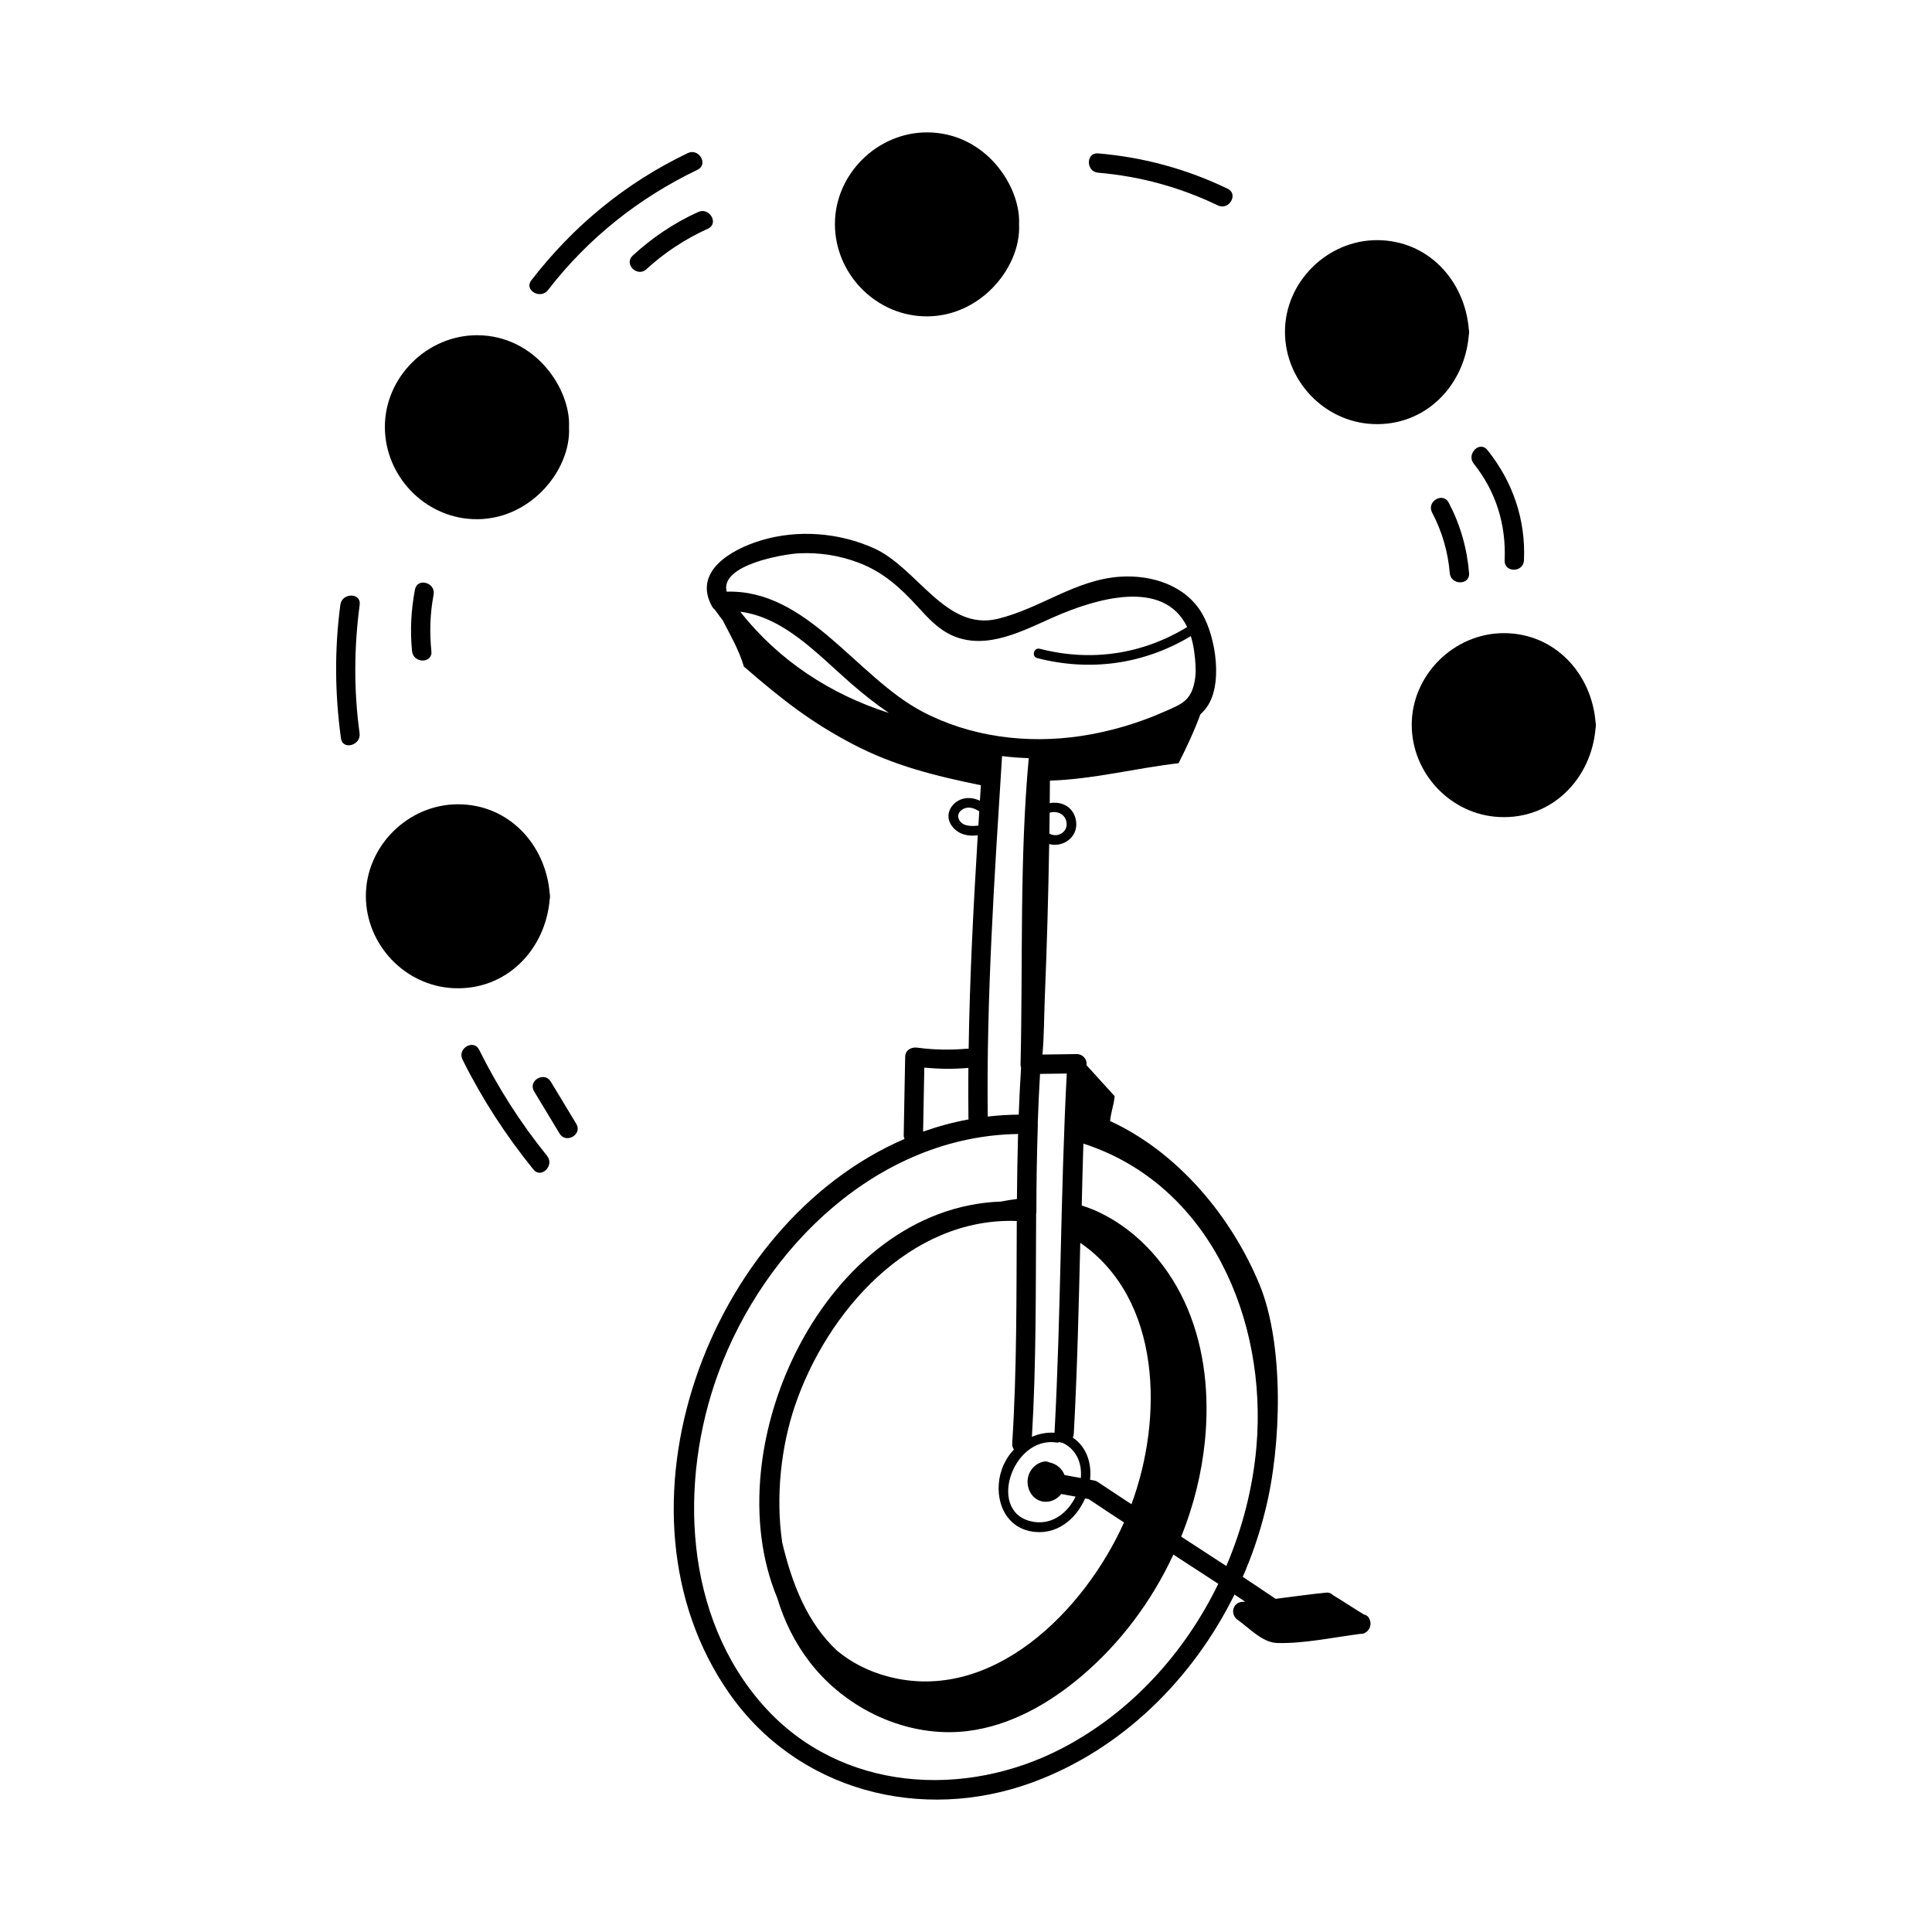 <svg id="Layer_1" enable-background="new 0 0 300 300" height="512" viewBox="0 0 300 300" width="512" xmlns="http://www.w3.org/2000/svg"><g id="Task"><g><path d="m196.468 234.555c2.551-10.088 2.944-25.775-.873-35.045-4.324-10.501-12.607-20.551-23.218-25.435.116-1.344.59-2.516.706-3.86-1.458-1.605-2.916-3.21-4.373-4.815.004-.075.007-.149.011-.224.045-.802-.724-1.511-1.5-1.5-1.784.025-3.568.05-5.352.075.269-2.855.247-5.902.364-8.734.33-7.982.552-15.97.685-23.958 2.11.6 4.547-1.055 4.173-3.569-.327-2.203-2.282-3.127-4.09-2.773.011-1.167.024-2.333.031-3.5 6.776-.22 13.079-1.896 19.979-2.707 1.186-2.357 2.45-5.014 3.384-7.588.251-.237.49-.481.706-.736 2.954-3.486 1.704-11.25-.442-14.914-2.576-4.398-7.835-6.04-12.7-5.722-6.965.454-12.452 4.967-19.062 6.549-8.056 1.929-12.444-7.921-19.176-10.956-5.444-2.454-11.832-2.954-17.563-1.225-4.539 1.369-10.601 4.778-7.607 10.231.076.139.166.248.261.345.062.074.131.142.211.2.393.556.795 1.099 1.207 1.633 1.151 2.281 2.455 4.428 3.282 7.183 6.167 5.333 10.5 8.667 16.833 12 6.442 3.391 12.846 4.965 19.968 6.424-.05.8-.101 1.6-.151 2.4-.954-.436-2.024-.583-3.032-.167-1.014.418-1.84 1.397-1.851 2.531-.01 1.162.819 2.146 1.818 2.644.856.427 1.797.47 2.731.373-.674 11.028-1.247 22.086-1.416 33.127-.063-.002-.124-.009-.192-.003-2.599.219-5.18.197-7.767-.16-.961-.133-1.878.372-1.898 1.446-.076 4.03-.151 8.06-.226 12.089-.005.245.041.458.122.642-30.549 13.16-46.972 57.73-27.244 86.036 10.61 15.224 29.9 20.174 47.057 13.897 13.917-5.092 24.927-16.032 31.43-29.19.554.366 1.102.739 1.654 1.107-.137.007-.274.02-.411.026-1.543.072-1.965 1.944-.757 2.795 1.896 1.334 3.837 3.548 6.201 3.601 4.202.093 8.713-.892 12.881-1.425 1.056.067 1.851-1.175 1.448-2.128-.118-.434-.42-.78-.911-.868-1.617-.986-3.196-2.035-4.814-3.02-.261-.26-.604-.427-.998-.39-2.624.25-5.268.648-7.91.97-1.693-1.149-3.395-2.286-5.102-3.414 1.455-3.331 2.629-6.781 3.493-10.298zm-1.371-9.9c-.551 6.354-2.164 12.627-4.674 18.517-2.331-1.525-4.665-3.046-7.003-4.56 1.915-4.764 3.175-9.79 3.685-14.908.68-6.92.01-14.05-2.68-20.46-2.68-6.4-7.5-12.03-13.771-15.01-.867-.414-1.769-.748-2.684-1.044.074-3.204.157-6.408.26-9.611 19.627 6.359 28.574 27.386 26.867 47.077zm-71.682-6.299c4.969-14.704 17.917-29.368 34.469-28.76-.062 11.516.028 23.036-.708 34.536-.025.397.086.707.273.94-.824.875-1.479 1.928-1.888 3.099-1.355 3.87.035 8.735 4.458 9.604 3.917.77 7.049-1.81 8.47-5.102.189.035.379.072.568.107.011.008.02.018.031.026 1.808 1.212 3.628 2.404 5.449 3.597-6.164 13.753-20.502 28.199-36.647 23.928-3.103-.82-5.701-2.198-7.869-3.975-4.698-4.353-7.043-10.459-8.561-16.835-1.054-7.194-.147-14.945 1.955-21.164zm29.963-44.978c-.223-18.64 1.049-37.376 2.221-55.974 1.375.174 2.758.278 4.144.323-1.447 15.775-.895 31.711-1.273 47.532-.004.197.029.368.081.524-.155 2.432-.275 4.864-.366 7.297-1.625.014-3.228.115-4.807.297zm-38.426-78.391c6.758.874 11.881 6.475 16.961 10.935 1.974 1.733 3.996 3.343 6.111 4.787-9.037-2.884-17.113-8.134-23.073-15.722zm49.115 129.008c.17.026.315-.011.446-.071.158.069.329.11.506.125 2.2 1.057 3.01 3.223 2.812 5.455-.844-.16-1.69-.31-2.535-.462-.373-1.021-1.275-1.744-2.364-1.964-.285-.144-.63-.196-1.028-.086-1.553.428-2.513 1.917-2.32 3.506.199 1.644 1.526 2.928 3.24 2.667.785-.12 1.481-.565 1.968-1.178.743.135 1.486.267 2.228.408-1.18 2.441-3.502 4.325-6.34 3.94-7.645-1.036-3.592-13.424 3.388-12.339zm6.536 6.218c-.015-.01-.03-.015-.045-.024-.166-.137-.375-.243-.646-.293-.217-.041-.434-.082-.65-.123.274-2.535-.496-5.054-2.675-6.552.085-.175.141-.375.153-.605.538-9.871.764-19.752 1.004-29.633 12.665 8.733 12.886 27.23 7.95 40.591-1.7-1.115-3.401-2.228-5.09-3.36zm-6.857-7.741c-1.228-.072-2.421.161-3.511.633.689-11.513.584-23.044.656-34.572.022-.106.034-.219.035-.34.005-4.538.081-9.075.229-13.61.002-.061-.008-.119-.014-.177.085-2.551.201-5.101.354-7.65 1.384-.02 2.768-.039 4.152-.058-.978 18.579-.896 37.195-1.901 55.775zm1.864-94.783c.246 1.547-1.445 2.464-2.662 1.749.016-1.08.028-2.16.04-3.239 1.097-.352 2.412.175 2.622 1.49zm-41.561-41.769c3.129-.163 6.292.333 9.224 1.436 3.856 1.451 6.555 3.92 9.272 6.901 1.612 1.768 3.215 3.523 5.457 4.482 5.279 2.257 10.911-.846 15.688-2.942 6.365-2.794 16.981-6.059 20.653 1.571-6.976 4.246-14.927 5.427-22.88 3.375-.935-.241-1.334 1.205-.399 1.446 8.257 2.13 16.583.949 23.843-3.41.1.313.191.639.271.98.307 1.303.615 3.961.423 5.421-.477 3.638-2.079 4.114-4.652 5.262-4.138 1.846-8.611 3.17-13.094 3.843-8.366 1.256-17.195.16-24.717-3.831-10.188-5.405-17.8-18.961-30.299-18.58-1.089-4.153 8.765-5.828 11.21-5.955zm24.788 41.134c-.279-.87.61-1.564 1.387-1.638.669-.063 1.286.218 1.836.57-.046.735-.091 1.471-.137 2.207-1.228.156-2.686.106-3.086-1.139zm-5.313 38.727c2.227.21 4.442.245 6.697.055.053-.005.099-.019.148-.027-.021 2.61-.023 5.22.01 7.827.001.065.013.124.021.185-2.42.445-4.776 1.084-7.062 1.897.062-3.312.124-6.625.186-9.937zm21.487 105.645c-15.193 7.956-34.449 6.792-46.343-6.444-12.483-13.891-13.311-34.866-7.146-51.731 7.16-19.585 24.884-36.85 46.562-37.166-.096 3.364-.146 6.729-.176 10.095-.791.094-1.63.225-2.485.398-27.184.968-44.605 37.895-34.724 61.576 1.076 3.591 2.755 6.987 5.055 9.958 5.68 7.36 15.21 11.8 24.44 10.69 6.63-.8 12.71-4.25 17.8-8.58 6.039-5.145 10.873-11.636 14.207-18.83 2.328 1.508 4.653 3.021 6.973 4.542-5.211 10.729-13.528 19.923-24.164 25.492z"/><path d="m70.409 153.442c8.208.393 14.312-5.975 14.948-13.811.032-.136.053-.282.044-.447.009-.163-.011-.306-.043-.441-.61-7.562-6.312-13.854-14.252-13.854-7.75 0-14.33 6.521-14.295 14.295.034 7.523 6.071 13.898 13.599 14.258z"/><path d="m59.764 66.349c.034 7.523 6.07 13.898 13.598 14.258 8.835.423 15.349-7.595 14.993-14.258.301-5.888-5.2-14.295-14.295-14.295-7.75 0-14.331 6.521-14.295 14.295z"/><path d="m143.942 20.557c-7.75 0-14.331 6.52-14.295 14.295.034 7.523 6.07 13.898 13.598 14.258 8.852.423 15.347-7.609 14.993-14.258.302-5.888-5.199-14.295-14.295-14.295z"/><path d="m213.824 37.29c-7.75 0-14.331 6.52-14.295 14.295.034 7.523 6.07 13.898 13.598 14.258 8.208.393 14.312-5.975 14.948-13.811.033-.136.053-.282.044-.447.009-.162-.012-.306-.043-.441-.611-7.561-6.312-13.854-14.252-13.854z"/><path d="m219.214 112.609c.034 7.523 6.071 13.897 13.598 14.258 8.208.393 14.312-5.975 14.948-13.811.033-.137.053-.282.044-.447.009-.163-.011-.306-.043-.441-.61-7.561-6.312-13.854-14.252-13.854-7.75 0-14.33 6.52-14.295 14.295z"/><path d="m71.817 164.529c3.035 6.104 6.718 11.773 11.009 17.067 1.216 1.5 3.327-.634 2.121-2.121-4.127-5.092-7.623-10.592-10.54-16.459-.86-1.729-3.448-.211-2.591 1.514z"/><path d="m89.482 174.504c-1.319-2.183-2.638-4.366-3.958-6.549-.997-1.65-3.592-.144-2.59 1.514 1.319 2.183 2.638 4.366 3.958 6.549.997 1.65 3.592.145 2.59-1.514z"/><path d="m52.851 93.905c-.923 6.948-.857 13.801.09 20.742.26 1.904 3.151 1.093 2.893-.798-.909-6.654-.867-13.291.017-19.944.253-1.908-2.749-1.889-3 0z"/><path d="m64.436 91.546c-.604 3.184-.777 6.358-.45 9.585.193 1.902 3.195 1.922 3 0-.299-2.952-.21-5.869.343-8.787.357-1.887-2.533-2.695-2.893-.798z"/><path d="m106.794 23.773c-9.645 4.622-17.765 11.298-24.292 19.758-1.178 1.527 1.427 3.023 2.59 1.514 6.198-8.034 14.075-14.301 23.215-18.682 1.741-.834.221-3.421-1.514-2.59z"/><path d="m108.414 32.917c-3.747 1.704-7.136 3.983-10.165 6.768-1.424 1.31.702 3.427 2.122 2.122 2.845-2.616 6.042-4.7 9.558-6.299 1.755-.798.232-3.385-1.514-2.59z"/><path d="m190.625 29.304c-6.374-3.063-13.062-4.887-20.107-5.486-1.923-.164-1.913 2.837 0 3 6.509.554 12.706 2.248 18.593 5.077 1.732.833 3.255-1.753 1.514-2.59z"/><path d="m236.639 87.017c.288-6.336-1.724-12.203-5.675-17.139-1.207-1.507-3.317.628-2.121 2.122 3.458 4.319 5.047 9.509 4.796 15.017-.088 1.93 2.912 1.926 3.0 0z"/><path d="m228.119 88.987c-.32-3.86-1.36-7.496-3.158-10.928-.896-1.711-3.486-.196-2.59 1.514 1.544 2.95 2.473 6.094 2.748 9.414.158 1.911 3.16 1.927 3 0z"/></g></g></svg>